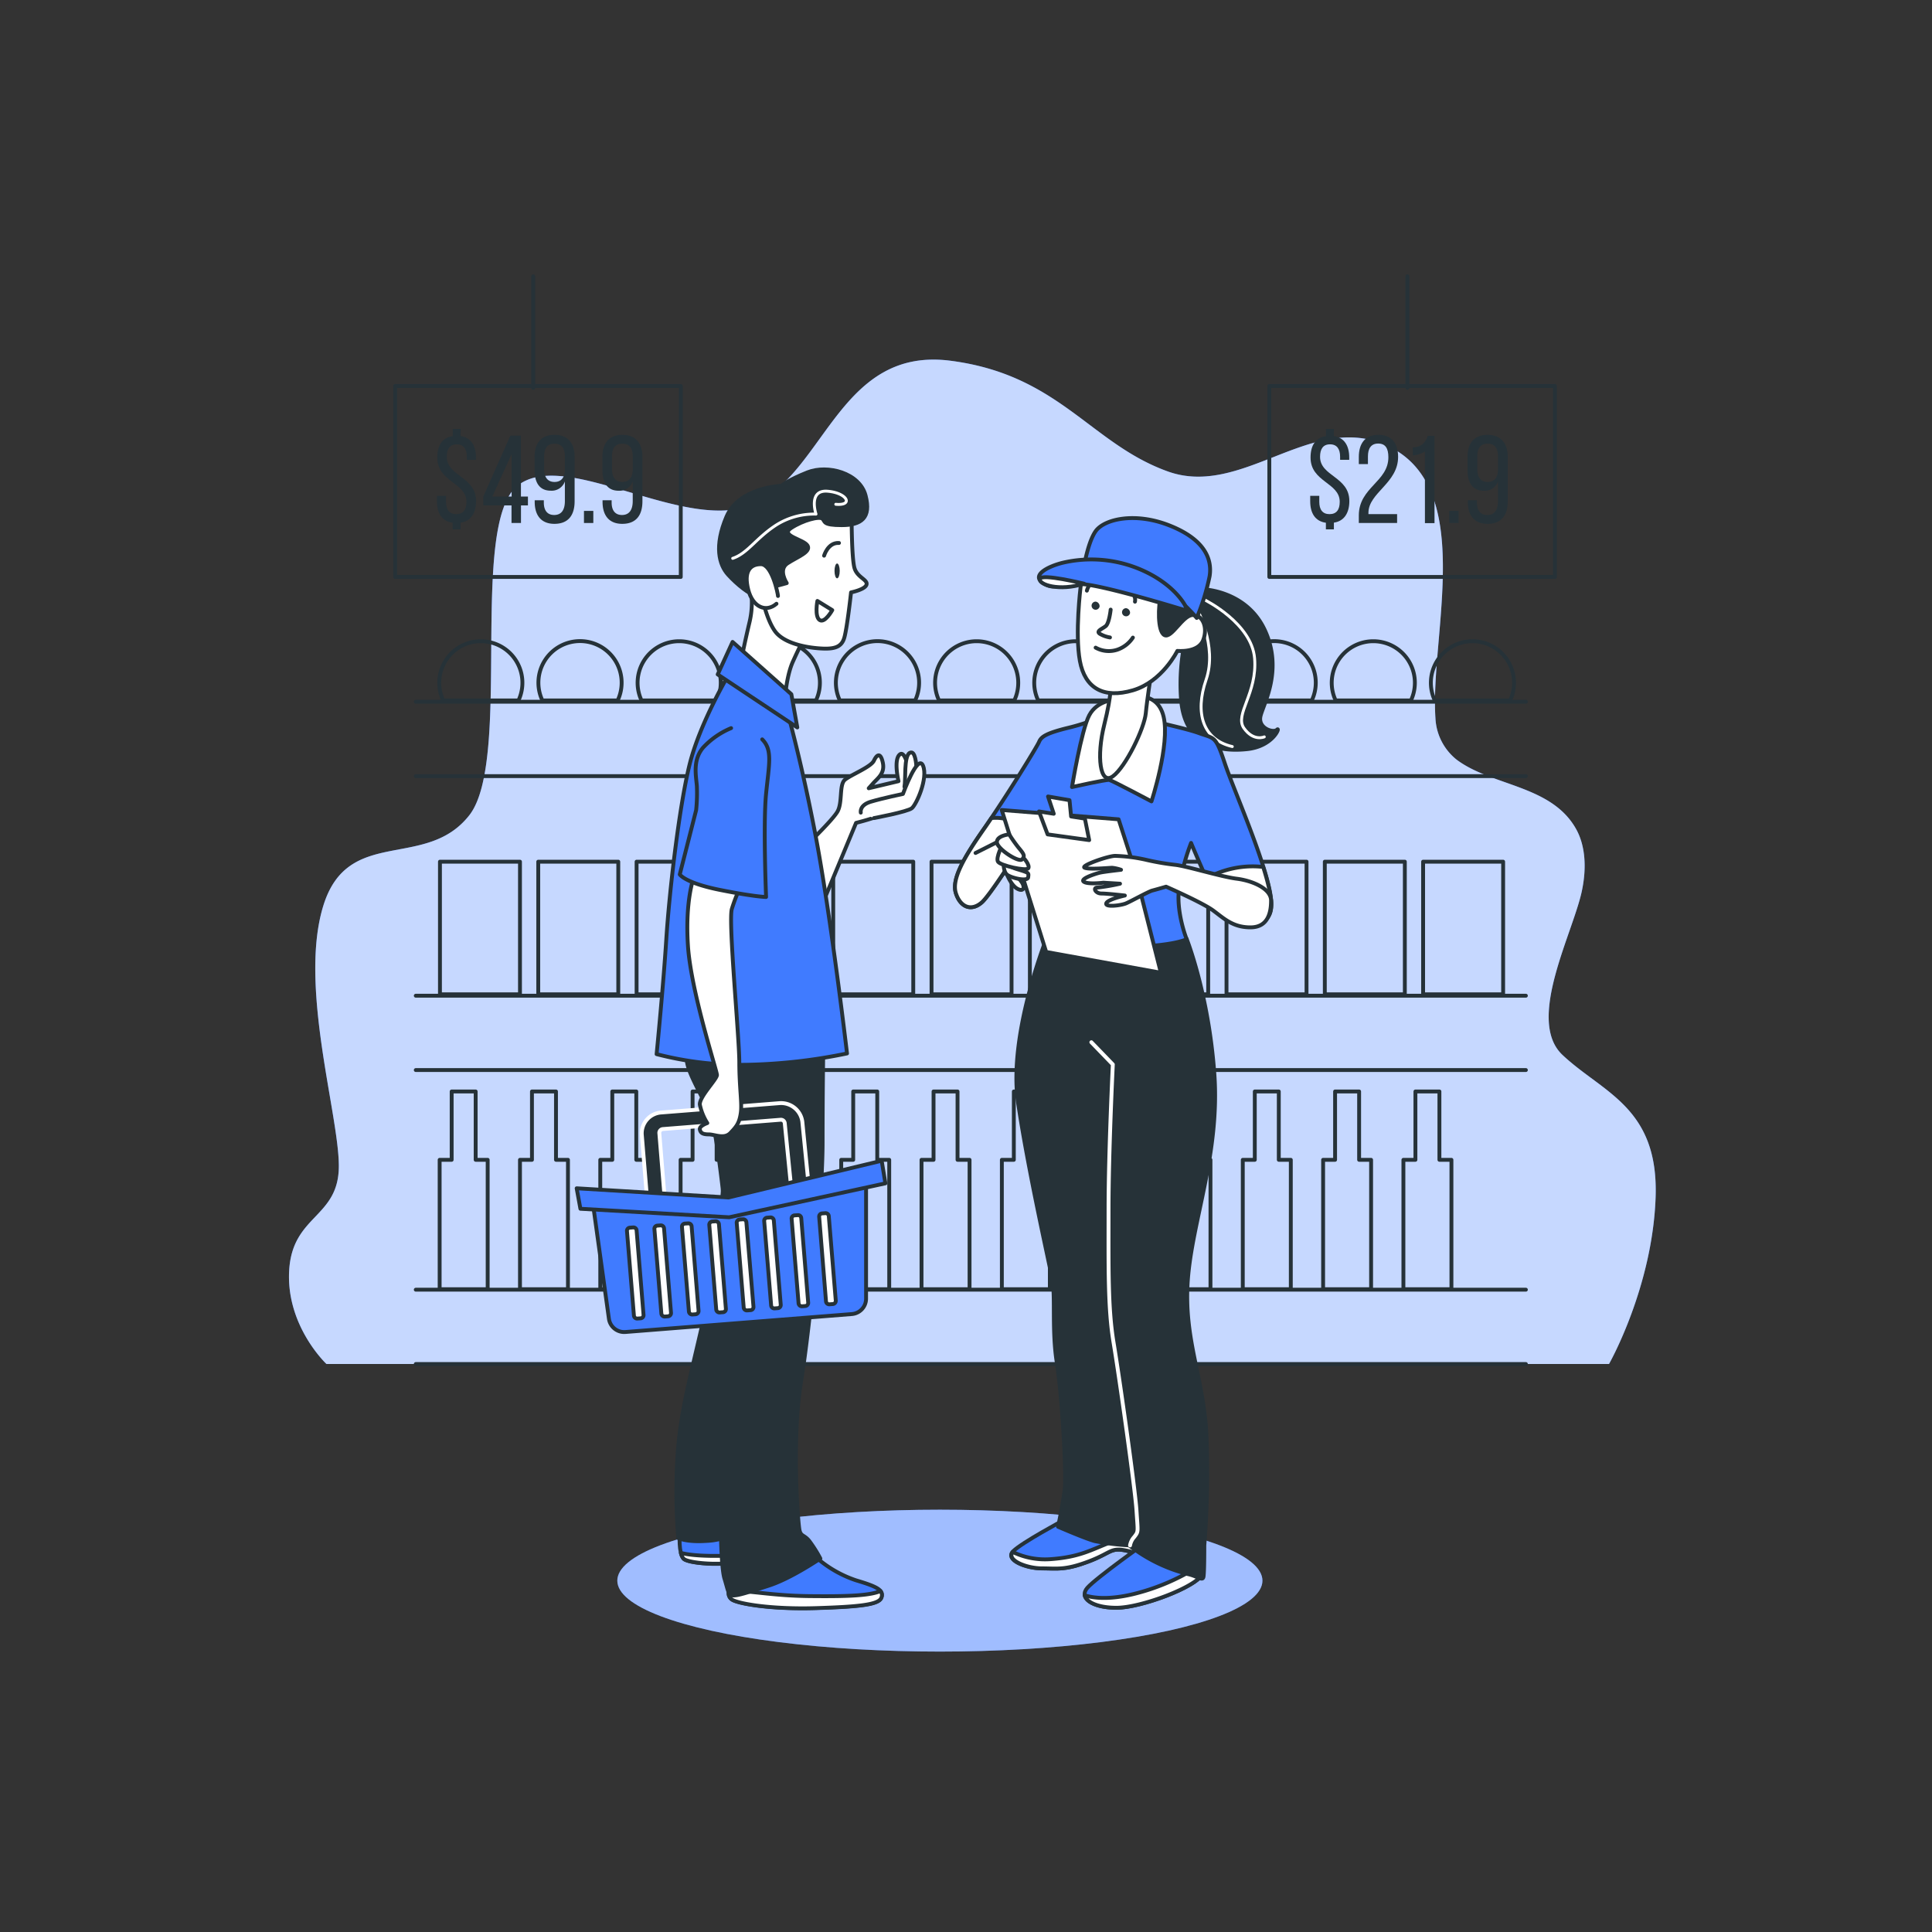 <svg xmlns="http://www.w3.org/2000/svg" viewBox="0 0 500 500"><rect x="0" y="0" width="500" height="500" fill="#333333" stroke="none"/><g id="freepik--background-simple--inject-74"><path d="M377,196.62a14.59,14.59,0,0,1-5.51-10.77c-1.46-21.69,11.09-60.9-13.48-70.93-19.13-7.82-36.74,13.91-55.75,7.1C282.2,114.83,274.16,97,246,93.36S213.7,120.93,196.11,130s-49.18-14.3-62.06-4.39-1.34,71-12.59,85.37-31.34,2.7-37.77,23.37,4,53.93,4,67.41-12,12.58-12.85,27S84.49,353,84.49,353H416.41s11.25-19.77,12.06-43.14-13.66-27-24.11-36.85c-9.67-9.15,3.19-32.29,5.16-43.11,1-5.17.87-10.87-1.63-15.35C401.53,203.16,386.22,203.51,377,196.62Z" style="fill:#407BFF"></path><path d="M377,196.62a14.59,14.59,0,0,1-5.51-10.77c-1.46-21.69,11.09-60.9-13.48-70.93-19.13-7.82-36.74,13.91-55.75,7.1C282.2,114.83,274.16,97,246,93.36S213.7,120.93,196.11,130s-49.18-14.3-62.06-4.39-1.34,71-12.59,85.37-31.34,2.7-37.77,23.37,4,53.93,4,67.41-12,12.58-12.85,27S84.49,353,84.49,353H416.41s11.25-19.77,12.06-43.14-13.66-27-24.11-36.85c-9.67-9.15,3.19-32.29,5.16-43.11,1-5.17.87-10.87-1.63-15.35C401.53,203.16,386.22,203.51,377,196.62Z" style="fill:#fff;opacity:0.7"></path></g><g id="freepik--supermarket-shelf--inject-74"><path d="M134.18,181.28a10.76,10.76,0,1,0-19.48,0Z" style="fill:none;stroke:#263238;stroke-linecap:round;stroke-linejoin:round"></path><path d="M159.85,181.28a10.77,10.77,0,1,0-19.48,0Z" style="fill:none;stroke:#263238;stroke-linecap:round;stroke-linejoin:round"></path><path d="M185.51,181.28a10.76,10.76,0,1,0-19.48,0Z" style="fill:none;stroke:#263238;stroke-linecap:round;stroke-linejoin:round"></path><path d="M211.17,181.28a10.76,10.76,0,1,0-19.48,0Z" style="fill:none;stroke:#263238;stroke-linecap:round;stroke-linejoin:round"></path><path d="M236.84,181.28a10.77,10.77,0,1,0-19.49,0Z" style="fill:none;stroke:#263238;stroke-linecap:round;stroke-linejoin:round"></path><path d="M262.5,181.28a10.76,10.76,0,1,0-19.48,0Z" style="fill:none;stroke:#263238;stroke-linecap:round;stroke-linejoin:round"></path><path d="M288.16,181.28a10.76,10.76,0,1,0-19.48,0Z" style="fill:none;stroke:#263238;stroke-linecap:round;stroke-linejoin:round"></path><path d="M313.82,181.28a10.76,10.76,0,1,0-19.48,0Z" style="fill:none;stroke:#263238;stroke-linecap:round;stroke-linejoin:round"></path><path d="M339.49,181.28A10.76,10.76,0,1,0,319,176.73a10.69,10.69,0,0,0,1,4.55Z" style="fill:none;stroke:#263238;stroke-linecap:round;stroke-linejoin:round"></path><path d="M365.15,181.28a10.76,10.76,0,1,0-19.48,0Z" style="fill:none;stroke:#263238;stroke-linecap:round;stroke-linejoin:round"></path><path d="M390.81,181.28a10.76,10.76,0,1,0-19.48,0Z" style="fill:none;stroke:#263238;stroke-linecap:round;stroke-linejoin:round"></path><line x1="107.6" y1="181.61" x2="394.9" y2="181.61" style="fill:none;stroke:#263238;stroke-linecap:round;stroke-linejoin:round"></line><line x1="107.6" y1="200.86" x2="394.9" y2="200.86" style="fill:none;stroke:#263238;stroke-linecap:round;stroke-linejoin:round"></line><line x1="107.6" y1="257.69" x2="394.9" y2="257.69" style="fill:none;stroke:#263238;stroke-linecap:round;stroke-linejoin:round"></line><line x1="107.6" y1="276.93" x2="394.9" y2="276.93" style="fill:none;stroke:#263238;stroke-linecap:round;stroke-linejoin:round"></line><rect x="113.86" y="223" width="20.71" height="34.32" style="fill:none;stroke:#263238;stroke-linecap:round;stroke-linejoin:round"></rect><rect x="139.3" y="223" width="20.71" height="34.32" style="fill:none;stroke:#263238;stroke-linecap:round;stroke-linejoin:round"></rect><rect x="164.75" y="223" width="20.71" height="34.32" style="fill:none;stroke:#263238;stroke-linecap:round;stroke-linejoin:round"></rect><rect x="190.19" y="223" width="20.71" height="34.32" style="fill:none;stroke:#263238;stroke-linecap:round;stroke-linejoin:round"></rect><rect x="215.64" y="223" width="20.71" height="34.32" style="fill:none;stroke:#263238;stroke-linecap:round;stroke-linejoin:round"></rect><rect x="241.08" y="223" width="20.71" height="34.32" style="fill:none;stroke:#263238;stroke-linecap:round;stroke-linejoin:round"></rect><rect x="266.53" y="223" width="20.71" height="34.32" style="fill:none;stroke:#263238;stroke-linecap:round;stroke-linejoin:round"></rect><rect x="291.97" y="223" width="20.71" height="34.32" style="fill:none;stroke:#263238;stroke-linecap:round;stroke-linejoin:round"></rect><rect x="317.42" y="223" width="20.71" height="34.32" style="fill:none;stroke:#263238;stroke-linecap:round;stroke-linejoin:round"></rect><rect x="342.86" y="223" width="20.71" height="34.32" style="fill:none;stroke:#263238;stroke-linecap:round;stroke-linejoin:round"></rect><rect x="368.3" y="223" width="20.71" height="34.32" style="fill:none;stroke:#263238;stroke-linecap:round;stroke-linejoin:round"></rect><polygon points="372.52 300.16 372.52 282.47 366.31 282.47 366.31 300.16 363.2 300.16 363.2 333.65 375.63 333.65 375.63 300.16 372.52 300.16" style="fill:none;stroke:#263238;stroke-linecap:round;stroke-linejoin:round"></polygon><polygon points="351.74 300.16 351.74 282.47 345.52 282.47 345.52 300.16 342.42 300.16 342.42 333.65 354.84 333.65 354.84 300.16 351.74 300.16" style="fill:none;stroke:#263238;stroke-linecap:round;stroke-linejoin:round"></polygon><polygon points="330.95 300.16 330.95 282.47 324.74 282.47 324.74 300.16 321.63 300.16 321.63 333.65 334.06 333.65 334.06 300.16 330.95 300.16" style="fill:none;stroke:#263238;stroke-linecap:round;stroke-linejoin:round"></polygon><polygon points="310.17 300.16 310.17 282.47 303.95 282.47 303.95 300.16 300.85 300.16 300.85 333.65 313.27 333.65 313.27 300.16 310.17 300.16" style="fill:none;stroke:#263238;stroke-linecap:round;stroke-linejoin:round"></polygon><polygon points="289.38 300.16 289.38 282.47 283.17 282.47 283.17 300.16 280.06 300.16 280.06 333.65 292.49 333.65 292.49 300.16 289.38 300.16" style="fill:none;stroke:#263238;stroke-linecap:round;stroke-linejoin:round"></polygon><polygon points="268.6 300.16 268.6 282.47 262.38 282.47 262.38 300.16 259.28 300.16 259.28 333.65 271.7 333.65 271.7 300.16 268.6 300.16" style="fill:none;stroke:#263238;stroke-linecap:round;stroke-linejoin:round"></polygon><polygon points="247.81 300.16 247.81 282.47 241.6 282.47 241.6 300.16 238.49 300.16 238.49 333.65 250.92 333.65 250.92 300.16 247.81 300.16" style="fill:none;stroke:#263238;stroke-linecap:round;stroke-linejoin:round"></polygon><polygon points="227.03 300.16 227.03 282.47 220.81 282.47 220.81 300.16 217.71 300.16 217.71 333.65 230.13 333.65 230.13 300.16 227.03 300.16" style="fill:none;stroke:#263238;stroke-linecap:round;stroke-linejoin:round"></polygon><polygon points="206.24 300.16 206.24 282.47 200.03 282.47 200.03 300.16 196.92 300.16 196.92 333.65 209.35 333.65 209.35 300.16 206.24 300.16" style="fill:none;stroke:#263238;stroke-linecap:round;stroke-linejoin:round"></polygon><polygon points="185.46 300.16 185.46 282.47 179.24 282.47 179.24 300.16 176.14 300.16 176.14 333.65 188.56 333.65 188.56 300.16 185.46 300.16" style="fill:none;stroke:#263238;stroke-linecap:round;stroke-linejoin:round"></polygon><polygon points="164.67 300.16 164.67 282.47 158.46 282.47 158.46 300.16 155.35 300.16 155.35 333.65 167.78 333.65 167.78 300.16 164.67 300.16" style="fill:none;stroke:#263238;stroke-linecap:round;stroke-linejoin:round"></polygon><polygon points="143.89 300.16 143.89 282.47 137.67 282.47 137.67 300.16 134.57 300.16 134.57 333.65 146.99 333.65 146.99 300.16 143.89 300.16" style="fill:none;stroke:#263238;stroke-linecap:round;stroke-linejoin:round"></polygon><polygon points="123.1 300.16 123.1 282.47 116.89 282.47 116.89 300.16 113.78 300.16 113.78 333.65 126.21 333.65 126.21 300.16 123.1 300.16" style="fill:none;stroke:#263238;stroke-linecap:round;stroke-linejoin:round"></polygon><line x1="107.6" y1="333.77" x2="394.9" y2="333.77" style="fill:none;stroke:#263238;stroke-linecap:round;stroke-linejoin:round"></line><line x1="107.6" y1="353.01" x2="394.9" y2="353.01" style="fill:none;stroke:#263238;stroke-linecap:round;stroke-linejoin:round"></line><line x1="138" y1="100.38" x2="138" y2="71.5" style="fill:none;stroke:#263238;stroke-linecap:round;stroke-linejoin:round"></line><line x1="364.23" y1="100.38" x2="364.23" y2="71.5" style="fill:none;stroke:#263238;stroke-linecap:round;stroke-linejoin:round"></line><rect x="102.27" y="99.89" width="73.91" height="49.43" style="fill:none;stroke:#263238;stroke-linecap:round;stroke-linejoin:round"></rect><path d="M119.18,112.85c2.74.39,4,2.52,4,5.55V119h-2.36v-.78c0-2-.8-3.23-2.61-3.23s-2.58,1.23-2.58,3.23c0,5.07,7.58,5.1,7.58,11.46,0,3-1.29,5.19-4,5.58V137h-2.07v-1.71c-2.81-.39-4.06-2.52-4.06-5.58v-1.39h2.35v1.55c0,2,.84,3.19,2.65,3.19s2.64-1.16,2.64-3.19c0-5-7.55-5.1-7.55-11.46,0-3.1,1.26-5.13,4-5.55V111h2.07Z" style="fill:#263238"></path><path d="M134.83,130.8v4.55h-2.45V130.8h-7.3v-2.3l7-15.75h2.74V128.5h1.81v2.3Zm-7.42-2.3h5v-11Z" style="fill:#263238"></path><path d="M148.71,118.21v11.52c0,3.58-1.62,5.84-5.23,5.84-3.45,0-5.1-2.23-5.1-5.68v-.42h2.36v.58c0,2,.87,3.23,2.68,3.23s2.77-1.23,2.77-3.61V124.6a3.61,3.61,0,0,1-3.65,2.39c-2.9,0-4.19-2.07-4.19-5.33v-3.45c0-3.45,1.68-5.68,5.16-5.68S148.71,114.76,148.71,118.21Zm-7.88-.13v3.39c0,2,.88,3.26,2.68,3.26s2.68-1.23,2.68-3.26v-3.39c0-2.07-.84-3.26-2.68-3.26S140.83,116,140.83,118.08Z" style="fill:#263238"></path><path d="M153.55,132.22v3.13h-2.42v-3.13Z" style="fill:#263238"></path><path d="M166.26,118.21v11.52c0,3.58-1.61,5.84-5.22,5.84-3.46,0-5.1-2.23-5.1-5.68v-.42h2.35v.58c0,2,.88,3.23,2.68,3.23s2.78-1.23,2.78-3.61V124.6A3.62,3.62,0,0,1,160.1,127c-2.9,0-4.19-2.07-4.19-5.33v-3.45c0-3.45,1.67-5.68,5.16-5.68S166.26,114.76,166.26,118.21Zm-7.87-.13v3.39c0,2,.87,3.26,2.68,3.26s2.68-1.23,2.68-3.26v-3.39c0-2.07-.84-3.26-2.68-3.26S158.39,116,158.39,118.08Z" style="fill:#263238"></path><rect x="328.5" y="99.89" width="73.91" height="49.43" style="fill:none;stroke:#263238;stroke-linecap:round;stroke-linejoin:round"></rect><path d="M345.18,112.85c2.74.39,4,2.52,4,5.55V119h-2.36v-.78c0-2-.8-3.23-2.61-3.23s-2.58,1.23-2.58,3.23c0,5.07,7.58,5.1,7.58,11.46,0,3-1.29,5.19-4,5.58V137h-2.07v-1.71c-2.8-.39-4.06-2.52-4.06-5.58v-1.39h2.35v1.55c0,2,.84,3.19,2.65,3.19s2.64-1.16,2.64-3.19c0-5-7.55-5.1-7.55-11.46,0-3.1,1.26-5.13,4-5.55V111h2.07Z" style="fill:#263238"></path><path d="M361.83,118.24c0,6.81-7.65,9.26-7.68,14.46v.35h7.42v2.3h-9.91v-1.94c0-7.29,7.65-8.71,7.65-15.07,0-2.33-.77-3.55-2.64-3.55s-2.65,1.32-2.65,3.32v2h-2.36v-1.84c0-3.45,1.59-5.74,5.07-5.74S361.83,114.79,361.83,118.24Z" style="fill:#263238"></path><path d="M368.77,116.85a6.68,6.68,0,0,1-3.13,1v-2.06c2.45-.1,3.29-1.42,3.87-3h1.74v22.6h-2.48Z" style="fill:#263238"></path><path d="M377.48,132.22v3.13h-2.42v-3.13Z" style="fill:#263238"></path><path d="M390.2,118.21v11.52c0,3.58-1.61,5.84-5.23,5.84-3.45,0-5.1-2.23-5.1-5.68v-.42h2.36v.58c0,2,.87,3.23,2.68,3.23s2.77-1.23,2.77-3.61V124.6A3.61,3.61,0,0,1,384,127c-2.91,0-4.2-2.07-4.2-5.33v-3.45c0-3.45,1.68-5.68,5.16-5.68S390.2,114.76,390.2,118.21Zm-7.88-.13v3.39c0,2,.88,3.26,2.68,3.26s2.68-1.23,2.68-3.26v-3.39c0-2.07-.84-3.26-2.68-3.26S382.32,116,382.32,118.08Z" style="fill:#263238"></path></g><g id="freepik--Shadow--inject-74"><ellipse cx="243.24" cy="409.07" rx="83.48" ry="18.36" style="fill:#407BFF"></ellipse><ellipse cx="243.24" cy="409.07" rx="83.48" ry="18.36" style="fill:#fff;opacity:0.5"></ellipse></g><g id="freepik--character-1--inject-74"><path d="M175.92,397s-.38,4.94,1,6.4,13.28,2,14.63.18.58-8.59.58-8.59S187.28,396.59,175.92,397Z" style="fill:#407BFF;stroke:#263238;stroke-linecap:round;stroke-linejoin:round"></path><path d="M188.05,402.63c-6.49.17-10-.25-11.84-.75a3.34,3.34,0,0,0,.68,1.48c1.34,1.46,13.28,2,14.63.18a3.16,3.16,0,0,0,.45-1.06C190.77,402.54,189.48,402.59,188.05,402.63Z" style="fill:#fff;stroke:#263238;stroke-linecap:round;stroke-linejoin:round"></path><path d="M211.35,403.16A30.07,30.07,0,0,0,221.58,409c5.58,1.65,7.12,2.56,6.54,4.39s-5.39,2.38-16.94,2.75-20.24-1.13-21.78-2.23-.58-3.11,0-3.65S209.23,401.7,211.35,403.16Z" style="fill:#407BFF;stroke:#263238;stroke-linecap:round;stroke-linejoin:round"></path><path d="M228.12,413.43a1.62,1.62,0,0,0-.26-1.66c-2.69,1.1-7.5,1.43-18.6,1.3-9.76-.12-15.72-1.55-20.6-1.36a2,2,0,0,0,.74,2.24c1.54,1.1,10.23,2.59,21.78,2.23S227.55,415.26,228.12,413.43Z" style="fill:#fff;stroke:#263238;stroke-linecap:round;stroke-linejoin:round"></path><path d="M187.67,296.36s-.39,21.95-4.62,40.79-6.93,27.62-7.7,39.51a144.36,144.36,0,0,0,.19,21.4s2.12,1.09,7.32.73a17.23,17.23,0,0,0,8.08-2.38s.58-20.49.58-31.83,5-42.43,5.39-53.95-3.08-17.38-5.58-19.21S187.67,296.36,187.67,296.36Z" style="fill:#263238;stroke:#263238;stroke-linecap:round;stroke-linejoin:round"></path><path d="M213.08,270.75s-.19,11-.19,24.88-3.08,46.46-5.58,62-.77,36.75-.39,38.4,1.16,1.1,2.5,2.74a34.43,34.43,0,0,1,2.89,4.57s-7.51,5.13-13.28,7-7.9,2.56-9.24,2.56-1.35-1.28-2.31-4.39-1-16.1-1-16.1-2.69-18.46-2.69-29.8,5.2-18.29,5.2-29.26-3.28-40.61-5.2-45-5.59-10.42-6-13.53-.58-5.13-.58-5.13Z" style="fill:#263238;stroke:#263238;stroke-linecap:round;stroke-linejoin:round"></path><path d="M208.08,219.35s7.31-6.95,8.66-9.32.39-6.95,1.93-8.23,6.73-3.3,7.5-4.94,1.74-2.2,2.31.55-1.34,4-2.5,5.3L224.83,204l7.7-1.83s-1.35-5.67.38-6.95,2.89,6.95,3.08,9.33-2.11,4.21-6.35,5.85a68.58,68.58,0,0,1-8.09,2.56l-8.66,20.85Z" style="fill:#fff;stroke:#263238;stroke-linecap:round;stroke-linejoin:round"></path><path d="M234.07,203.62c.38-1.82-.19-7.86,1.35-8.77s1.73,3.47,1.73,3.47.77,4.39-.19,6.22-2.31,2.19-2.31.91" style="fill:#fff;stroke:#263238;stroke-linecap:round;stroke-linejoin:round"></path><path d="M222.77,210.31s-.45-1.93,2.63-2.84,8.28-2,8.28-2,3.85-10.6,5.2-7.31-1.73,10.06-2.89,11-9.82,2.56-9.82,2.56" style="fill:#fff;stroke:#263238;stroke-linecap:round;stroke-linejoin:round"></path><path d="M188.82,174.18S181.12,187,178.43,198s-5.2,32.75-6,45.18-2.5,29.63-2.5,29.63a86.4,86.4,0,0,0,23.48,2.75,139.71,139.71,0,0,0,25.8-2.93S215,236.73,211,215.88s-7.89-34-7.89-34S192.67,173.44,188.82,174.18Z" style="fill:#407BFF;stroke:#263238;stroke-linecap:round;stroke-linejoin:round"></path><path d="M193.83,150.22a22.07,22.07,0,0,1,.19,10.6c-1.35,5.67-2.12,9.7-2.12,9.7s11.17,11.89,11.17,11.34.39-6.77,2.12-10.61,2.89-6,2.89-6a14.87,14.87,0,0,1-6-6.76c-2.12-4.76-2.31-12.26-5.2-12.44S193.83,150.22,193.83,150.22Z" style="fill:#fff;stroke:#263238;stroke-linecap:round;stroke-linejoin:round"></path><path d="M220.4,133.94s0,10.79.77,13.17,3.46,2.92,3.08,4.2-4,2-4,2-1,9.15-1.74,11.71-2.69,3.11-6.93,2.74-9-1.64-11-4.39-3.08-7.68-3.08-7.68a120.27,120.27,0,0,1-1-13.17c0-5.85-.77-9,7.32-12.07S220,131.38,220.4,133.94Z" style="fill:#fff;stroke:#263238;stroke-linecap:round;stroke-linejoin:round"></path><path d="M211.54,155.52l3.85,2.38s-1.92,3.47-3.27,2.56S211.54,155.52,211.54,155.52Z" style="fill:none;stroke:#263238;stroke-linecap:round;stroke-linejoin:round"></path><path d="M217.32,147.75c0,1.06-.3,1.92-.68,1.92s-.67-.86-.67-1.92.3-1.92.67-1.92S217.32,146.69,217.32,147.75Z" style="fill:#263238"></path><path d="M213.27,143.81s1-3.47,3.86-3.29" style="fill:none;stroke:#263238;stroke-linecap:round;stroke-linejoin:round"></path><path d="M199.61,152l4-1.09s-2.31-3.48.19-5.12,6.16-2.93,5.2-4.58-7.32-2.56-4.24-4.57,7.32-3.11,8.09-2.38,0,1.65,5,1.65,7.7-1.83,6.16-7.68-9.82-8.05-15-6-6.74,3.48-6.74,3.48-11,.36-14.25,8-1.92,12.44.39,15,5.77,5.31,7.12,5.31S199.61,152,199.61,152Z" style="fill:#263238;stroke:#263238;stroke-linecap:round;stroke-linejoin:round"></path><path d="M189.62,144.5c3.8-1.26,5.92-5.07,11-8.45a18.35,18.35,0,0,1,10.56-3s-2.12-6.34,3-5.92,6.76,3.8,2.12,3.38" style="fill:none;stroke:#fff;stroke-linecap:round;stroke-linejoin:round;stroke-width:0.75px"></path><path d="M201.34,154.24c0-.55-1.54-8.23-4.43-8.23s-4.43,2-3.27,6.58,4.62,6,7.31,3.66" style="fill:#fff;stroke:#263238;stroke-linecap:round;stroke-linejoin:round"></path><polygon points="189.59 166.13 204.8 179.66 206.34 188.26 185.74 174.54 189.59 166.13" style="fill:#407BFF;stroke:#263238;stroke-linecap:round;stroke-linejoin:round"></polygon><path d="M169.84,313.54a2.23,2.23,0,0,1-2.27-2l-1.48-17.93a5.41,5.41,0,0,1,5.1-5.7l30.45-2.41a5.55,5.55,0,0,1,6,4.78l1.81,18.14a2.2,2.2,0,0,1-2.06,2.37,2.27,2.27,0,0,1-2.49-2l-1.81-18.14a1,1,0,0,0-1.09-.86l-30.45,2.41a1,1,0,0,0-.92,1l1.47,17.93a2.21,2.21,0,0,1-2.1,2.34Z" style="fill:#263238;stroke:#fff;stroke-miterlimit:10"></path><path d="M153.48,311.71l4.1,29.53a4,4,0,0,0,4.3,3.48l58.55-4.64a4,4,0,0,0,3.71-4V305.52l-35,7.16Z" style="fill:#407BFF;stroke:#263238;stroke-linecap:round;stroke-linejoin:round"></path><path d="M165.77,341.18l-.8.06a.84.84,0,0,1-.91-.74l-1.8-21.91a.81.81,0,0,1,.78-.87l.8-.06a.83.83,0,0,1,.91.74l1.8,21.91A.81.81,0,0,1,165.77,341.18Z" style="fill:#fff;stroke:#263238;stroke-linecap:round;stroke-linejoin:round"></path><path d="M172.87,340.66l-.79.06a.85.85,0,0,1-.92-.75l-1.8-21.91a.82.82,0,0,1,.78-.87l.8-.06a.83.83,0,0,1,.91.75l1.81,21.91A.84.84,0,0,1,172.87,340.66Z" style="fill:#fff;stroke:#263238;stroke-linecap:round;stroke-linejoin:round"></path><path d="M180,340.13l-.79.06a.85.85,0,0,1-.92-.75l-1.8-21.91a.82.82,0,0,1,.78-.87l.8-.05a.84.84,0,0,1,.92.74l1.8,21.91A.84.84,0,0,1,180,340.13Z" style="fill:#fff;stroke:#263238;stroke-linecap:round;stroke-linejoin:round"></path><path d="M187.08,339.6l-.8.06a.84.84,0,0,1-.92-.74L183.56,317a.83.83,0,0,1,.79-.87l.79-.06a.84.84,0,0,1,.92.74l1.8,21.91A.81.81,0,0,1,187.08,339.6Z" style="fill:#fff;stroke:#263238;stroke-linecap:round;stroke-linejoin:round"></path><path d="M194.18,339.07l-.8.06a.82.82,0,0,1-.91-.74l-1.81-21.91a.83.83,0,0,1,.79-.87l.79-.06a.85.85,0,0,1,.92.74L195,338.2A.81.81,0,0,1,194.18,339.07Z" style="fill:#fff;stroke:#263238;stroke-linecap:round;stroke-linejoin:round"></path><path d="M201.28,338.55l-.8.06a.83.83,0,0,1-.91-.75L197.77,316a.82.82,0,0,1,.78-.87l.79-.06a.85.85,0,0,1,.92.75l1.8,21.91A.82.82,0,0,1,201.28,338.55Z" style="fill:#fff;stroke:#263238;stroke-linecap:round;stroke-linejoin:round"></path><path d="M208.38,338l-.79.06a.85.85,0,0,1-.92-.75l-1.8-21.9a.81.81,0,0,1,.78-.87l.8-.06a.82.82,0,0,1,.91.74l1.8,21.91A.81.81,0,0,1,208.38,338Z" style="fill:#fff;stroke:#263238;stroke-linecap:round;stroke-linejoin:round"></path><path d="M215.48,337.49l-.79.06a.84.84,0,0,1-.92-.74L212,314.9a.81.81,0,0,1,.78-.87l.8-.06a.83.83,0,0,1,.91.74l1.81,21.91A.83.83,0,0,1,215.48,337.49Z" style="fill:#fff;stroke:#263238;stroke-linecap:round;stroke-linejoin:round"></path><polygon points="149.24 307.53 188.52 309.91 228.18 300.4 229.14 306.25 188.71 315.03 150.21 312.83 149.24 307.53" style="fill:#407BFF;stroke:#263238;stroke-linecap:round;stroke-linejoin:round"></polygon><path d="M179.58,227s-2.31,5.85-1.54,17.74,7.51,32.37,7.51,33.47-4.62,5.67-4.43,7.68a14.22,14.22,0,0,0,1.93,4.76s-2.12.73-1.93,1.65.77,1.28,2.31,1.28,4,1.28,5.59-.37,2.31-2.56,2.69-5.12-.38-6.59-.38-13.17-2.89-36.58-1.93-39.69a42.63,42.63,0,0,1,2.12-5.49Z" style="fill:#fff;stroke:#263238;stroke-linecap:round;stroke-linejoin:round"></path><path d="M189.21,188.44a20.69,20.69,0,0,0-7.32,5.12c-2.69,3.3-1.73,7.32-1.54,9.88a42.09,42.09,0,0,1-.19,6.22l-4.24,16.65s1.35,2.19,10.4,4,11.94,1.83,11.94,1.83-.77-19,0-26.71,1.73-11.34-1-14.08" style="fill:#407BFF;stroke:#263238;stroke-linecap:round;stroke-linejoin:round"></path></g><g id="freepik--character-2--inject-74"><path d="M275.2,393.46s-10.76,5.75-13,8,3.34,4.45,7.42,4.45,5.93.56,12.24-1.85,5.38-3.9,10.94-2.42,7.8-.55,7.8-.55l-7.05-8Z" style="fill:#407BFF;stroke:#263238;stroke-linecap:round;stroke-linejoin:round"></path><path d="M297.08,397.07a34.33,34.33,0,0,0-9.82,2.14c-4.82,1.86-7.79,3.71-15,4.27a19.36,19.36,0,0,1-10.18-1.83c-1.69,2.15,3.63,4.24,7.59,4.24s5.93.56,12.24-1.85,5.38-3.9,10.94-2.42,7.8-.55,7.8-.55Z" style="fill:#fff;stroke:#263238;stroke-linecap:round;stroke-linejoin:round"></path><path d="M297.3,398.66s-13.67,9.71-15.91,12.28,1.22,5.15,7.55,5.15,20.61-5.35,22.24-8.71S297.3,398.66,297.3,398.66Z" style="fill:#407BFF;stroke:#263238;stroke-linecap:round;stroke-linejoin:round"></path><path d="M288.94,416.09c6.32,0,20.61-5.35,22.24-8.71.32-.67,0-1.41-.79-2.17a56,56,0,0,1-17,7.32c-6.36,1.54-10.38,1.06-12.69.33C281.09,414.66,284.21,416.09,288.94,416.09Z" style="fill:#fff;stroke:#263238;stroke-linecap:round;stroke-linejoin:round"></path><path d="M271.49,241.17s-10.76,26-8,44.33,8.16,41.74,8.9,46-.19,13,1.11,21.14,2.6,28.94,2,33.21-1.67,9.27-1.67,9.27,6.87,3,9.46,3.71a64,64,0,0,0,9.09,1.12s-1.85-1.12,2.42,1.85a40.84,40.84,0,0,0,12.61,5.57c2.6.55,3.9,2,4.08.55s.19-6.12.19-8a241.68,241.68,0,0,0,.55-28.57c-.74-15-5.93-24.67-4.82-40.07s8.35-32.83,6.86-53.42S307.11,243,307.11,243,278.36,242.46,271.49,241.17Z" style="fill:#263238;stroke:#263238;stroke-linecap:round;stroke-linejoin:round"></path><path d="M282.44,269.73l5.56,5.75s-1.11,22.45-1.11,37.47-.19,25.6,1.3,34.51,5.56,37.65,5.93,43.41.56,5.38-.55,6.86a4.43,4.43,0,0,0-1.12,2.23" style="fill:none;stroke:#fff;stroke-linecap:round;stroke-linejoin:round"></path><path d="M330.48,188.85c-.93.93-5-.37-4.26-3.52s5.93-11.87,1.11-22.26-16.14-10.57-16.14-10.57l-1.06,2.73c0-1.87-.08-3.32-.08-3.32-1-2.51-12.54-6.77-13-3.26s-2.25,14.29,2,17.3c2.88,2,5.76,1,7.79-.79a53.76,53.76,0,0,0-1.19,15.72c.93,12.43,10.21,13.72,17.07,13S331.41,187.93,330.48,188.85Z" style="fill:#263238;stroke:#263238;stroke-linecap:round;stroke-linejoin:round"></path><path d="M311.89,155.31s12.05,6,12.8,15.06-5.27,14.56-2.76,18.08,5.27,2.25,5.27,2.25" style="fill:none;stroke:#fff;stroke-linecap:round;stroke-linejoin:round;stroke-width:0.75px"></path><path d="M309.63,157.32s5.53,9.79,2.51,18.58-.75,15.56,6.78,17.31" style="fill:none;stroke:#fff;stroke-linecap:round;stroke-linejoin:round;stroke-width:0.75px"></path><path d="M287.45,184.4a53.22,53.22,0,0,1-10.76,3.9c-6.13,1.48-7.24,2.41-7.79,3.71s-8.54,14.28-14.1,22.26-8.54,13.35-7.42,16.88,3.89,4.82,6.68,2.41,14.46-21.33,14.46-21.33,2.23,14.28,2.23,20.77-.37,10.39-.37,10.39,5.94,1.67,19.48,1.67,17.25-2,17.25-2-3-7.42-1.86-13.91a56.56,56.56,0,0,1,3-11s7.24,17.44,9.09,18.92,11.69,4.83,11.69-3-9.65-29.31-12.06-36.55-2.6-6.3-6.68-7.79-16.69-4.08-16.69-4.08Z" style="fill:#407BFF;stroke:#263238;stroke-linecap:round;stroke-linejoin:round"></path><path d="M247.38,231.15c1.11,3.52,3.89,4.82,6.68,2.41,2-1.72,8.53-11.89,12.1-17.55A9.32,9.32,0,0,0,265,214.5a10.7,10.7,0,0,0-8.43-2.78c-.6.89-1.18,1.75-1.74,2.55C249.23,222.24,246.26,227.62,247.38,231.15Z" style="fill:#fff;stroke:#263238;stroke-linecap:round;stroke-linejoin:round"></path><path d="M329,234.12c0-2.3-.84-5.79-2.09-9.76a24.57,24.57,0,0,0-14.72,3c2,4.46,4.21,9,5.12,9.74C319.17,238.57,329,241.91,329,234.12Z" style="fill:#fff;stroke:#263238;stroke-linecap:round;stroke-linejoin:round"></path><line x1="258" y1="217.96" x2="252.47" y2="220.75" style="fill:#fff;stroke:#263238;stroke-linecap:round;stroke-linejoin:round"></line><path d="M288.56,181.06s-4.64.19-6.68,4.08-4.45,18.55-4.45,18.55,8.9-2,9.64-1.85S298,207.4,298,207.4s4.82-14.65,3.15-21.88S292.08,180.14,288.56,181.06Z" style="fill:#fff;stroke:#263238;stroke-linecap:round;stroke-linejoin:round"></path><path d="M287.45,176.8s.37,2.59-1.67,10.76-1.12,15.76,2.22,13.35,8.16-12.43,8.53-16.32S298,173.83,298,173.83,295.24,176.8,287.45,176.8Z" style="fill:#fff;stroke:#263238;stroke-linecap:round;stroke-linejoin:round"></path><path d="M279.65,151.94s-1.48,12.06-.18,19.11,6.12,9.83,13.73,7.6,11.5-10.2,11.5-10.2,5.38.56,6.68-2.78-.19-6.68-2.79-6.5-5.38,6.13-7.23,5.2-1.64-7.8-.9-10.21-3.28-4.51-10-5.81-9.61-1-10.16-.62S279.65,151.94,279.65,151.94Z" style="fill:#fff;stroke:#263238;stroke-linecap:round;stroke-linejoin:round"></path><path d="M287.44,157.77s-.37,3.53-1.29,4.27-2.6,1.3-1.49,2a7.43,7.43,0,0,0,2.6.93" style="fill:none;stroke:#263238;stroke-linecap:round;stroke-linejoin:round"></path><path d="M283.55,167.61a7,7,0,0,0,5.56.55,7.9,7.9,0,0,0,4.08-3.15" style="fill:none;stroke:#263238;stroke-linecap:round;stroke-linejoin:round"></path><path d="M292.45,158.7a1.05,1.05,0,1,1-1-1.3A1.18,1.18,0,0,1,292.45,158.7Z" style="fill:#263238"></path><path d="M284.57,157a1.05,1.05,0,1,1-1-1.3A1.19,1.19,0,0,1,284.57,157Z" style="fill:#263238"></path><path d="M281.28,152.86s.93-4,4.33-1.54" style="fill:none;stroke:#263238;stroke-linecap:round;stroke-linejoin:round"></path><path d="M290.66,152.86a2.46,2.46,0,0,1,3.07,2.85" style="fill:none;stroke:#263238;stroke-linecap:round;stroke-linejoin:round"></path><path d="M280.21,148.42s1.11-7.8,3.34-10.95,10.2-5,19.11-1.48,11.13,8.53,10.38,13.17a57.94,57.94,0,0,1-3.33,10.76s-5.57-6.68-10.95-8.91S280.21,148.42,280.21,148.42Z" style="fill:#407BFF;stroke:#263238;stroke-linecap:round;stroke-linejoin:round"></path><path d="M306.68,156.65s-2.69-5.39-11.2-9.13a32.48,32.48,0,0,0-20.54-1.86c-3.94,1-8.3,3.32-4.77,5.39s4.15-1,12.24.42,24.9,6.63,24.9,6.63Z" style="fill:#407BFF;stroke:#263238;stroke-linecap:round;stroke-linejoin:round"></path><path d="M280.54,151.05s-11-2.7-11.41-1.24S274.11,153.13,280.54,151.05Z" style="fill:#fff;stroke:#263238;stroke-linecap:round;stroke-linejoin:round"></path><polygon points="293.57 224.66 289.49 212.04 259.25 209.63 270.75 246.36 300.43 251.74 293.57 224.66" style="fill:#fff;stroke:#263238;stroke-linecap:round;stroke-linejoin:round"></polygon><path d="M260.32,225.62s1.15,3.32,2.88,4.33,2.17-.29,1.16-1.73a13.79,13.79,0,0,1-1.59-2.6A1.45,1.45,0,0,0,260.32,225.62Z" style="fill:#fff;stroke:#263238;stroke-linecap:round;stroke-linejoin:round"></path><path d="M259.74,223.16s-.15,2.31.86,3.18,5.35,1.88,5.49.72.29-1.15-2.45-2A11.63,11.63,0,0,1,259.74,223.16Z" style="fill:#fff;stroke:#263238;stroke-linecap:round;stroke-linejoin:round"></path><path d="M259.59,218.25s-2,3.76-1.3,4.77,7.23,2.45,7.8,1.73-1-2.89-2.45-3.76S259.59,218.25,259.59,218.25Z" style="fill:#fff;stroke:#263238;stroke-linecap:round;stroke-linejoin:round"></path><path d="M261.18,215.94s-3.18.29-3.18,2,5.64,5.35,6.5,4.48.44-1.45-.86-3A37.23,37.23,0,0,1,261.18,215.94Z" style="fill:#fff;stroke:#263238;stroke-linecap:round;stroke-linejoin:round"></path><polygon points="280.77 211.86 277.2 211.3 276.79 207.09 271.23 206.13 272.71 210.6 268.89 210 271.12 215.94 281.88 217.42 280.77 211.86" style="fill:#fff;stroke:#263238;stroke-linecap:round;stroke-linejoin:round"></polygon><path d="M296.91,222.59a41.22,41.22,0,0,0-8.32-1.09c-1.77,0-9.14,2.57-7.87,3.08s6.35,0,7.11,0a10.35,10.35,0,0,1,2.29.52s-4.57.51-5.59.77-5.08,1.54-4.06,2.31,5.08.26,5.08.26l4.31.26a52.32,52.32,0,0,1-5.84,1c-1.27,0-.51,1.54,1,1.54s6.09.52,6.09.52-4.57,1-4.82,2.05,3.81.52,5.08,0,5.84-3.08,6.85-3.34,3.56-1,3.56-1,9.39,4.11,12.18,6.16,5.08,4.37,9.65,4.37,5.34-3.85,5.34-6.94-4.83-5.14-8.89-5.65-13.2-3.34-16-3.6A66.24,66.24,0,0,1,296.91,222.59Z" style="fill:#fff;stroke:#263238;stroke-linecap:round;stroke-linejoin:round"></path></g></svg>